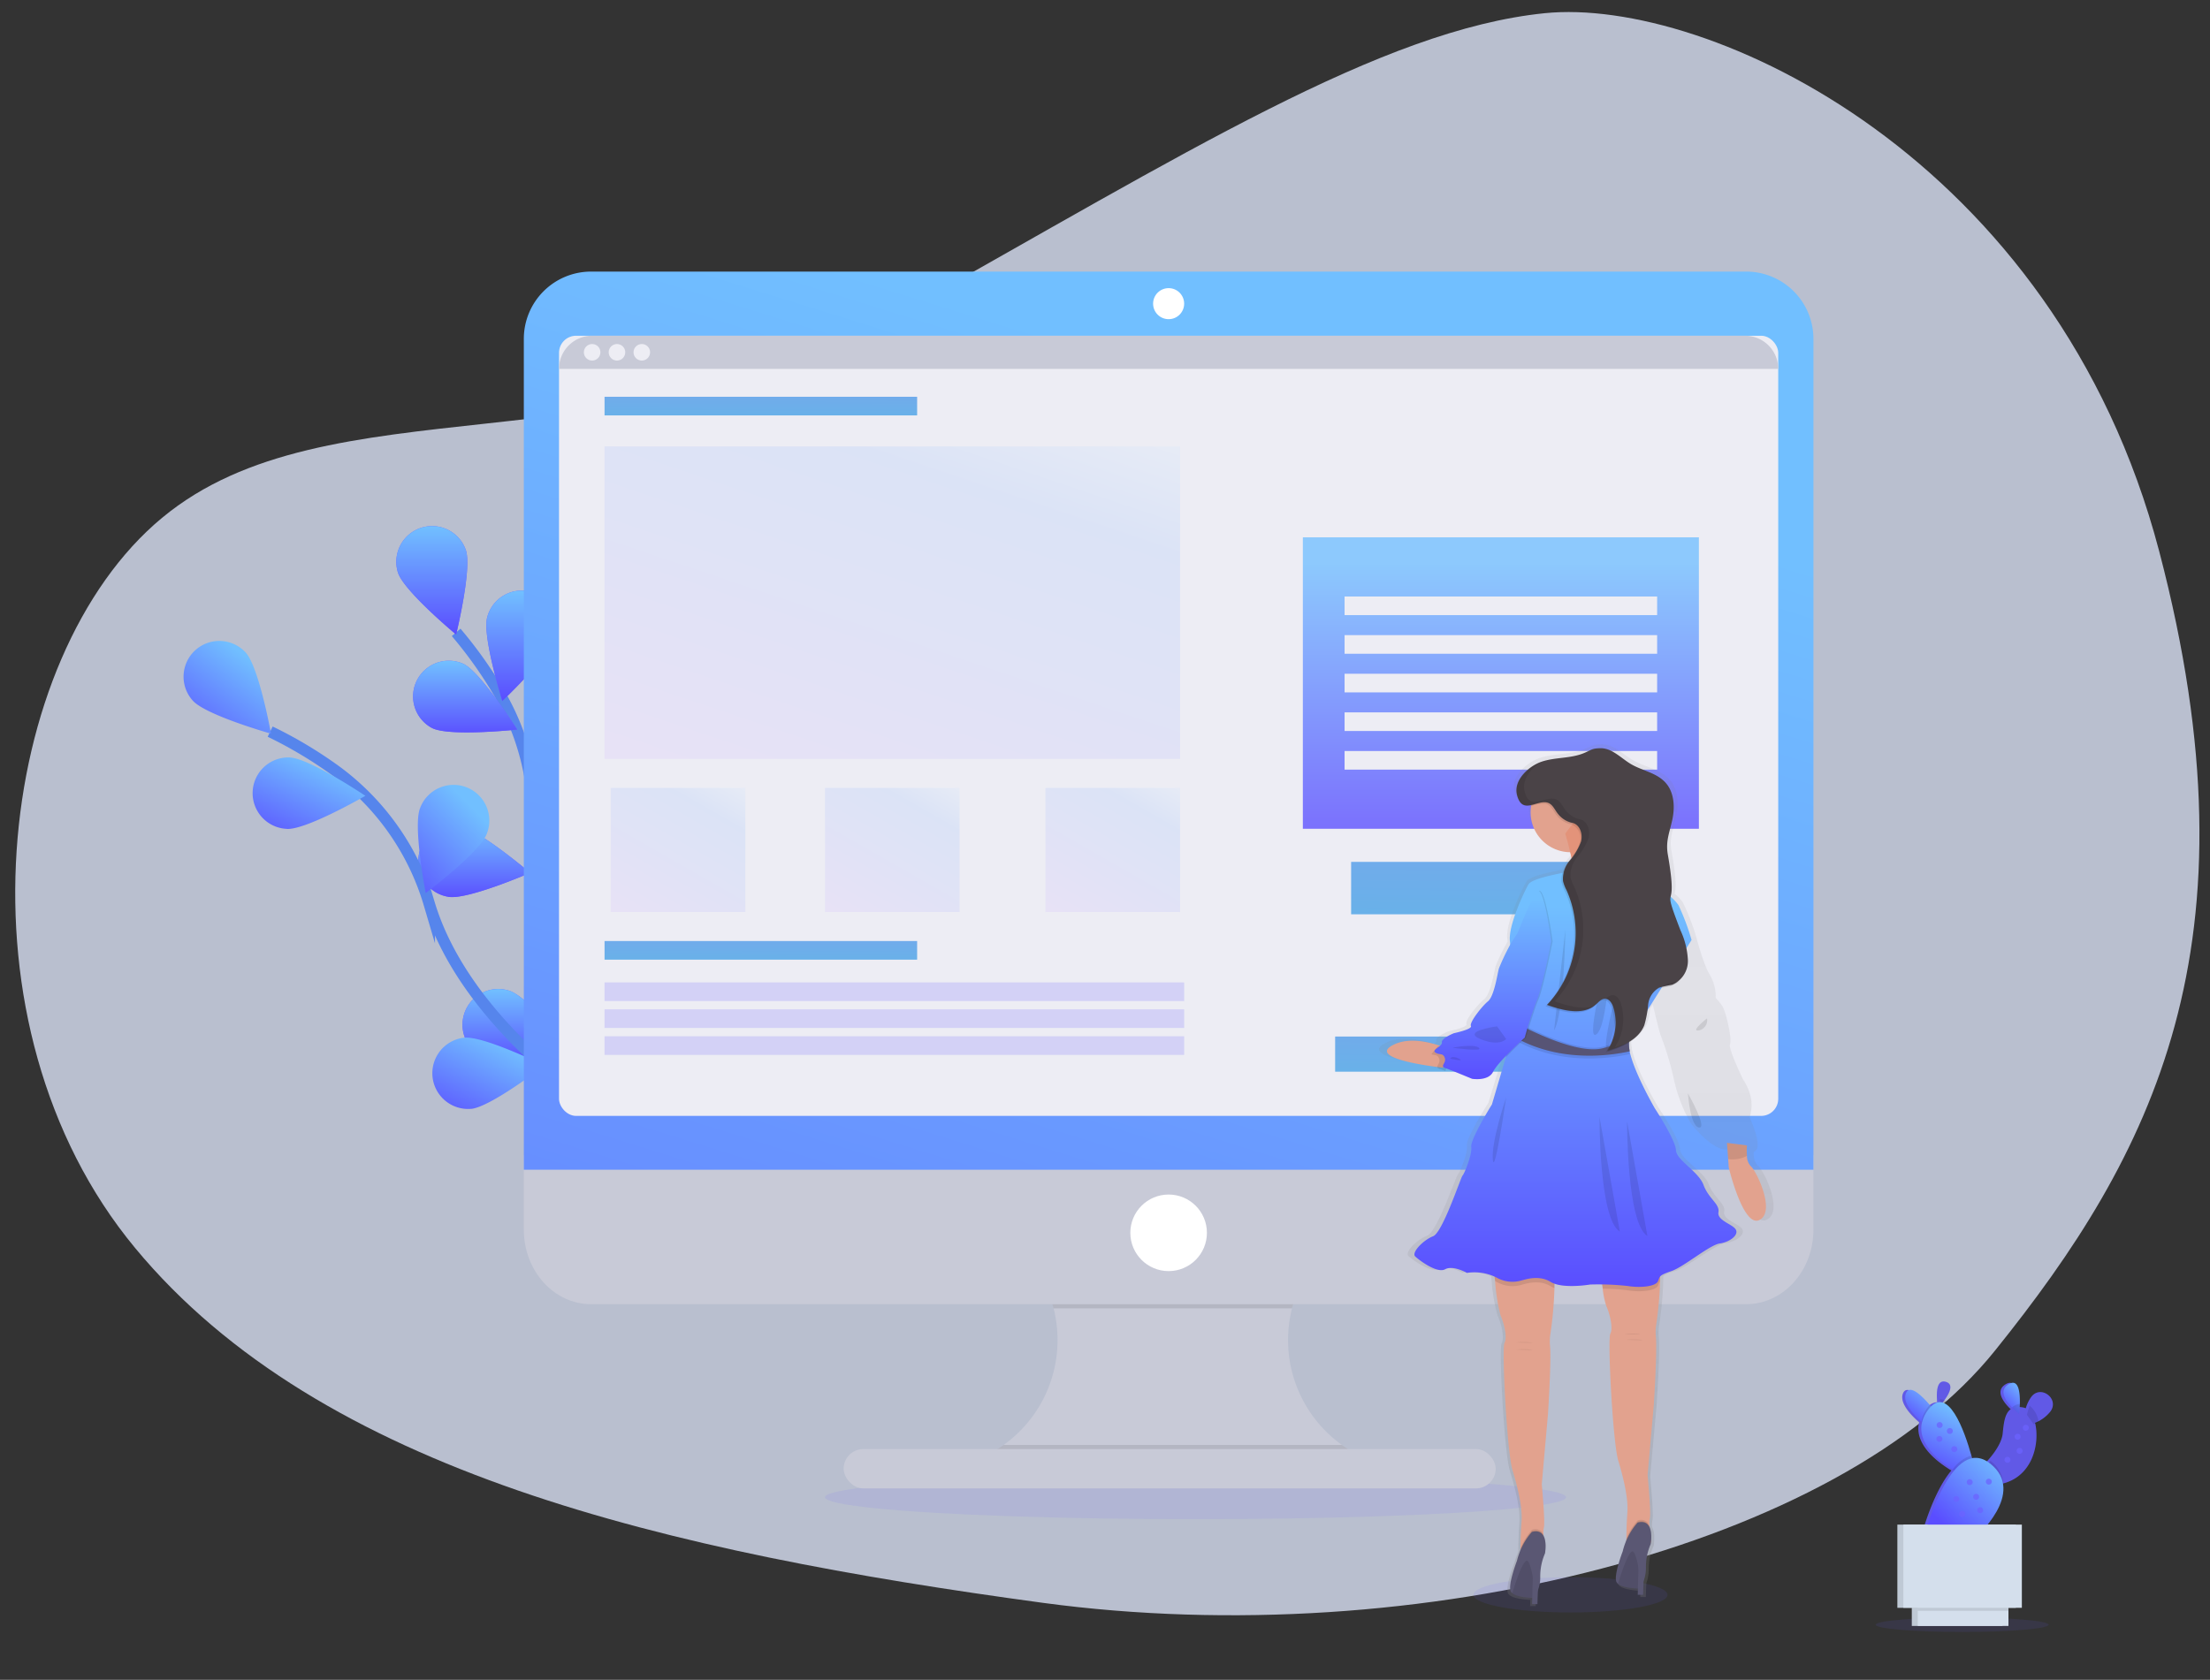 <?xml version="1.0" encoding="UTF-8"?> <svg xmlns="http://www.w3.org/2000/svg" xmlns:xlink="http://www.w3.org/1999/xlink" width="388" height="295" viewBox="0 0 388 295"><rect x="0" y="0" width="388" height="295" fill="#333333" stroke="none"/><defs><clipPath id="clip-path"><rect id="Rectangle_632" data-name="Rectangle 632" width="388" height="295" transform="translate(988 3253)" fill="#fff"></rect></clipPath><linearGradient id="linear-gradient" x1="0.5" x2="0.5" y2="1" gradientUnits="objectBoundingBox"><stop offset="0.01" stop-color="#71bfff"></stop><stop offset="1" stop-color="#5a4dff"></stop></linearGradient><linearGradient id="linear-gradient-6" x2="-0.204" xlink:href="#linear-gradient"></linearGradient><linearGradient id="linear-gradient-13" x1="0.861" y1="0.026" x2="-0.195" y2="2.415" gradientUnits="objectBoundingBox"><stop offset="0" stop-color="#71bfff"></stop><stop offset="0.081" stop-color="#71bfff"></stop><stop offset="0.085" stop-color="#71bfff"></stop><stop offset="1" stop-color="#5a4dff"></stop></linearGradient><linearGradient id="linear-gradient-14" x1="0.714" y1="-1.911" x2="0.229" y2="6.473" gradientUnits="objectBoundingBox"><stop offset="0" stop-color="#5685ec"></stop><stop offset="1" stop-color="#00c4d8"></stop></linearGradient><linearGradient id="linear-gradient-16" x1="1.141" y1="-0.679" x2="-0.135" y2="1.387" gradientUnits="objectBoundingBox"><stop offset="0" stop-color="#7bbdff"></stop><stop offset="0.045" stop-color="#7bbdff"></stop><stop offset="0.192" stop-color="#eefbfb"></stop><stop offset="0.39" stop-color="#92baff"></stop><stop offset="0.617" stop-color="#aeb6ff"></stop><stop offset="0.864" stop-color="#d4b1ff"></stop><stop offset="0.881" stop-color="#d8b1ff"></stop><stop offset="1" stop-color="#d8b1ff"></stop></linearGradient><linearGradient id="linear-gradient-20" x1="0.5" y1="0" x2="0.5" y2="1" xlink:href="#linear-gradient-13"></linearGradient><linearGradient id="linear-gradient-23" x1="1.031" y1="0.053" x2="0.5" y2="1" xlink:href="#linear-gradient-13"></linearGradient><linearGradient id="linear-gradient-30" x1="0.5" y1="1" x2="0.5" gradientUnits="objectBoundingBox"><stop offset="0" stop-color="gray" stop-opacity="0.251"></stop><stop offset="0.54" stop-color="gray" stop-opacity="0.122"></stop><stop offset="1" stop-color="gray" stop-opacity="0.102"></stop></linearGradient><linearGradient id="linear-gradient-31" x1="0.5" y1="0" x2="0.5" y2="1" xlink:href="#linear-gradient-13"></linearGradient></defs><g id="Mask_Group_26" data-name="Mask Group 26" transform="translate(-988 -3253)" clip-path="url(#clip-path)"><g id="Group_610" data-name="Group 610" transform="translate(18217.676 11346.542)"><g id="blob-shape_10_" data-name="blob-shape (10)" transform="matrix(-0.602, -0.799, 0.799, -0.602, -17077.773, -7704.1)"><path id="Path_2302" data-name="Path 2302" d="M312.569,80.985c1.775,37.892-41.548,68.41-49.24,125.112-7.692,56.792-11.123,97.394-26.014,121.992s-74.172,56.431-140.344,29.3-83.96-64.878-94.71-107.382C-8.586,207.594,20.634,137.186,67.378,89.889c46.843-47.3,94.573-87.45,145.657-89.8C264.02-2.264,310.794,43.093,312.569,80.985Z" transform="translate(0 0)" fill="#e2eaff" opacity="0.765"></path></g><g id="undraw_wireframing_nxyi" transform="translate(-17197.449 -8045.847)"><path id="Path_2566" data-name="Path 2566" d="M270.734,452.657s-16.8-24.236-13.944-47.11a44.678,44.678,0,0,0-5.379-27.743,75.115,75.115,0,0,0-7.9-11.244" transform="translate(-195.655 -303.202)" fill="none" stroke="#5685ec" stroke-miterlimit="10" stroke-width="2"></path><path id="Path_2567" data-name="Path 2567" d="M226.781,319.324c1.09,3.289-1.712,14.806-1.712,14.806s-9.118-7.57-10.208-10.863a6.278,6.278,0,0,1,11.92-3.943Z" transform="translate(-177.214 -270.39)" fill="#6c63ff"></path><path id="Path_2568" data-name="Path 2568" d="M270.4,354.291c-.872,3.354-9.482,11.5-9.482,11.5s-3.54-11.31-2.664-14.664a6.276,6.276,0,1,1,12.146,3.166Z" transform="translate(-204.953 -290.388)" fill="#6c63ff"></path><path id="Path_2569" data-name="Path 2569" d="M294.6,435.412c-2.449,2.457-13.992,5.139-13.992,5.139s2.657-11.549,5.088-14a6.277,6.277,0,1,1,8.889,8.864Z" transform="translate(-219.272 -340.215)" fill="#6c63ff"></path><path id="Path_2570" data-name="Path 2570" d="M302.363,506.667c-2,2.831-12.923,7.428-12.923,7.428s.665-11.833,2.664-14.664a6.277,6.277,0,1,1,10.259,7.236Z" transform="translate(-224.893 -386.092)" fill="#6c63ff"></path><path id="Path_2571" data-name="Path 2571" d="M226.12,392.123c3.118,1.512,14.9.247,14.9.247s-6.309-10.03-9.449-11.546a6.276,6.276,0,0,0-5.451,11.3Z" transform="translate(-182.448 -311.942)" fill="#6c63ff"></path><path id="Path_2572" data-name="Path 2572" d="M230.536,472.507c3.431.509,14.3-4.223,14.3-4.223s-9.024-7.686-12.447-8.2a6.277,6.277,0,1,0-1.846,12.418Z" transform="translate(-183.99 -362.697)" fill="#6c63ff"></path><path id="Path_2573" data-name="Path 2573" d="M250.9,551.128c3.3,1.09,14.806-1.744,14.806-1.744s-7.6-9.086-10.9-10.176a6.277,6.277,0,1,0-3.918,11.927Z" transform="translate(-197.598 -412.906)" fill="#6c63ff"></path><path id="Path_2574" data-name="Path 2574" d="M226.781,319.324c1.09,3.289-1.712,14.806-1.712,14.806s-9.118-7.57-10.208-10.863a6.278,6.278,0,0,1,11.92-3.943Z" transform="translate(-177.214 -270.39)" fill="url(#linear-gradient)"></path><path id="Path_2575" data-name="Path 2575" d="M270.4,354.291c-.872,3.354-9.482,11.5-9.482,11.5s-3.54-11.31-2.664-14.664a6.276,6.276,0,1,1,12.146,3.166Z" transform="translate(-204.953 -290.388)" fill="url(#linear-gradient)"></path><path id="Path_2576" data-name="Path 2576" d="M294.6,435.412c-2.449,2.457-13.992,5.139-13.992,5.139s2.657-11.549,5.088-14a6.277,6.277,0,1,1,8.889,8.864Z" transform="translate(-219.272 -340.215)" opacity="0.25"></path><path id="Path_2577" data-name="Path 2577" d="M302.363,506.667c-2,2.831-12.923,7.428-12.923,7.428s.665-11.833,2.664-14.664a6.277,6.277,0,1,1,10.259,7.236Z" transform="translate(-224.893 -386.092)" opacity="0.25"></path><path id="Path_2578" data-name="Path 2578" d="M226.12,392.123c3.118,1.512,14.9.247,14.9.247s-6.309-10.03-9.449-11.546a6.276,6.276,0,0,0-5.451,11.3Z" transform="translate(-182.448 -311.942)" fill="url(#linear-gradient)"></path><path id="Path_2579" data-name="Path 2579" d="M230.536,472.507c3.431.509,14.3-4.223,14.3-4.223s-9.024-7.686-12.447-8.2a6.277,6.277,0,1,0-1.846,12.418Z" transform="translate(-183.99 -362.697)" fill="url(#linear-gradient)"></path><path id="Path_2580" data-name="Path 2580" d="M250.9,551.128c3.3,1.09,14.806-1.744,14.806-1.744s-7.6-9.086-10.9-10.176a6.277,6.277,0,1,0-3.918,11.927Z" transform="translate(-197.598 -412.906)" fill="url(#linear-gradient)"></path><path id="Path_2581" data-name="Path 2581" d="M213.449,482.22s-25.178-15.351-31.843-37.432a44.7,44.7,0,0,0-16.158-23.182,75.112,75.112,0,0,0-11.778-7.076" transform="translate(-138.465 -333.739)" fill="none" stroke="#5685ec" stroke-miterlimit="10" stroke-width="2"></path><path id="Path_2582" data-name="Path 2582" d="M122.754,372.764c2.33,2.566,4.434,14.228,4.434,14.228s-11.4-3.227-13.73-5.793a6.276,6.276,0,0,1,9.3-8.435Z" transform="translate(-111.83 -305.84)" fill="url(#linear-gradient-6)"></path><path id="Path_2583" data-name="Path 2583" d="M176.693,387.089c.56,3.423-4,14.359-4,14.359s-7.828-8.907-8.391-12.331a6.277,6.277,0,0,1,12.389-2.028Z" transform="translate(-145.181 -312.919)" fill="url(#linear-gradient-6)"></path><path id="Path_2584" data-name="Path 2584" d="M237.105,449.057c-1.247,3.238-10.71,10.368-10.71,10.368s-2.253-11.629-1.01-14.871a6.278,6.278,0,1,1,11.72,4.5Z" transform="translate(-183.879 -350.287)" fill="url(#linear-gradient-6)"></path><path id="Path_2585" data-name="Path 2585" d="M270.3,512.28c-.68,3.4-8.806,12.029-8.806,12.029s-4.187-11.088-3.507-14.486A6.278,6.278,0,0,1,270.3,512.28Z" transform="translate(-204.825 -391.185)" fill="url(#linear-gradient-6)"></path><path id="Path_2586" data-name="Path 2586" d="M151.262,439.55c3.467.12,13.726-5.815,13.726-5.815s-9.83-6.614-13.3-6.741a6.276,6.276,0,1,0-.429,12.545Z" transform="translate(-133.072 -341.67)" fill="url(#linear-gradient-6)"></path><path id="Path_2587" data-name="Path 2587" d="M188.264,511.391c3.343-.923,11.36-9.652,11.36-9.652s-11.364-3.383-14.693-2.446a6.276,6.276,0,1,0,3.344,12.1Z" transform="translate(-155.433 -387.592)" fill="url(#linear-gradient-6)"></path><path id="Path_2588" data-name="Path 2588" d="M238.75,574.912c3.452-.363,12.829-7.6,12.829-7.6s-10.63-5.24-14.079-4.9a6.277,6.277,0,0,0,1.25,12.491Z" transform="translate(-188.231 -427.873)" fill="url(#linear-gradient-6)"></path><ellipse id="Ellipse_193" data-name="Ellipse 193" cx="65.052" cy="3.86" rx="65.052" ry="3.86" transform="translate(112.616 211.379)" fill="#6c63ff" opacity="0.1"></ellipse><ellipse id="Ellipse_194" data-name="Ellipse 194" cx="17.03" cy="3.1" rx="17.03" ry="3.1" transform="translate(226.475 229.281)" fill="#6c63ff" opacity="0.1"></ellipse><path id="Path_2589" data-name="Path 2589" d="M562.291,693.284v2.329H493.38v-1.9a22.652,22.652,0,0,0,1.559-41.837h66.9a22.666,22.666,0,0,0,.454,41.4Z" transform="translate(-354.718 -484.831)" fill="#c8cad7"></path><path id="Path_2590" data-name="Path 2590" d="M564.568,651.89a22.688,22.688,0,0,0-12.523,15.02H510.193a22.688,22.688,0,0,0-12.523-15.02Z" transform="translate(-357.449 -484.838)" opacity="0.1"></path><path id="Path_2591" data-name="Path 2591" d="M276.21,619.22V632.3c0,7.225,5.288,13.083,11.811,13.083H490.808c6.523,0,11.811-5.858,11.811-13.083V619.22Z" transform="translate(-216.471 -464.041)" fill="#c8cad7"></path><path id="Path_2592" data-name="Path 2592" d="M562.291,761.615v2.329H493.38v-1.9a22.605,22.605,0,0,0,5.313-2.827h59.383A22.707,22.707,0,0,0,562.291,761.615Z" transform="translate(-354.718 -553.162)" opacity="0.1"></path><rect id="Rectangle_442" data-name="Rectangle 442" width="114.477" height="6.905" rx="3.452" transform="translate(115.887 206.785)" fill="#c8cad7"></rect><path id="Path_2593" data-name="Path 2593" d="M502.62,204.031a11.811,11.811,0,0,0-11.811-11.811H288.021a11.811,11.811,0,0,0-11.811,11.811V349.943H502.62Z" transform="translate(-216.471 -192.22)" fill="url(#linear-gradient-13)"></path><rect id="Rectangle_443" data-name="Rectangle 443" width="214.053" height="137.009" rx="3" transform="translate(65.917 11.266)" fill="#ededf4"></rect><circle id="Ellipse_195" data-name="Ellipse 195" cx="2.726" cy="2.726" r="2.726" transform="translate(170.218 2.907)" fill="#fff"></circle><circle id="Ellipse_196" data-name="Ellipse 196" cx="6.723" cy="6.723" r="6.723" transform="translate(166.22 162.085)" fill="#fff"></circle><path id="Path_2594" data-name="Path 2594" d="M507.263,229.035H293.21a5.815,5.815,0,0,1,5.815-5.815H501.449A5.815,5.815,0,0,1,507.263,229.035Z" transform="translate(-227.293 -211.954)" fill="#c8cad7"></path><circle id="Ellipse_197" data-name="Ellipse 197" cx="1.454" cy="1.454" r="1.454" transform="translate(70.278 12.72)" fill="#ededf4"></circle><circle id="Ellipse_198" data-name="Ellipse 198" cx="1.454" cy="1.454" r="1.454" transform="translate(74.639 12.72)" fill="#ededf4"></circle><circle id="Ellipse_199" data-name="Ellipse 199" cx="1.454" cy="1.454" r="1.454" transform="translate(79 12.72)" fill="#ededf4"></circle><rect id="Rectangle_444" data-name="Rectangle 444" width="54.876" height="3.271" transform="translate(73.912 21.987)" opacity="0.729" fill="url(#linear-gradient-14)"></rect><rect id="Rectangle_445" data-name="Rectangle 445" width="54.876" height="3.271" transform="translate(73.912 117.566)" opacity="0.729" fill="url(#linear-gradient-14)"></rect><rect id="Rectangle_446" data-name="Rectangle 446" width="101.757" height="3.271" transform="translate(73.912 124.834)" fill="#6c63ff" opacity="0.2"></rect><rect id="Rectangle_447" data-name="Rectangle 447" width="101.757" height="3.271" transform="translate(73.912 129.562)" fill="#6c63ff" opacity="0.2"></rect><rect id="Rectangle_448" data-name="Rectangle 448" width="101.757" height="3.271" transform="translate(73.912 134.287)" fill="#6c63ff" opacity="0.2"></rect><rect id="Rectangle_449" data-name="Rectangle 449" width="101.03" height="54.876" transform="translate(73.912 30.709)" opacity="0.2" fill="url(#linear-gradient-16)"></rect><rect id="Rectangle_450" data-name="Rectangle 450" width="23.622" height="21.805" transform="translate(75.002 90.673)" opacity="0.2" fill="url(#linear-gradient-16)"></rect><rect id="Rectangle_451" data-name="Rectangle 451" width="23.622" height="21.805" transform="translate(151.32 90.673)" opacity="0.2" fill="url(#linear-gradient-16)"></rect><rect id="Rectangle_452" data-name="Rectangle 452" width="23.622" height="21.805" transform="translate(112.616 90.673)" opacity="0.2" fill="url(#linear-gradient-16)"></rect><rect id="Rectangle_453" data-name="Rectangle 453" width="69.533" height="51.18" transform="translate(196.508 46.67)" opacity="0.776" fill="url(#linear-gradient-20)"></rect><rect id="Rectangle_454" data-name="Rectangle 454" width="54.876" height="3.271" transform="translate(203.834 57.057)" fill="#ededf4"></rect><rect id="Rectangle_455" data-name="Rectangle 455" width="54.876" height="3.271" transform="translate(203.834 63.842)" fill="#ededf4"></rect><rect id="Rectangle_456" data-name="Rectangle 456" width="54.876" height="3.271" transform="translate(203.834 70.627)" fill="#ededf4"></rect><rect id="Rectangle_457" data-name="Rectangle 457" width="54.876" height="3.271" transform="translate(203.834 77.408)" fill="#ededf4"></rect><rect id="Rectangle_458" data-name="Rectangle 458" width="54.876" height="3.271" transform="translate(203.834 84.193)" fill="#ededf4"></rect><rect id="Rectangle_459" data-name="Rectangle 459" width="52.576" height="9.205" transform="translate(204.986 103.665)" opacity="0.729" fill="url(#linear-gradient-14)"></rect><rect id="Rectangle_460" data-name="Rectangle 460" width="35.255" height="6.174" transform="translate(202.177 134.338)" opacity="0.729" fill="url(#linear-gradient-14)"></rect><ellipse id="Ellipse_203" data-name="Ellipse 203" cx="15.173" cy="1.268" rx="15.173" ry="1.268" transform="translate(297.08 236.367)" fill="#6c63ff" opacity="0.1"></ellipse><path id="Path_2598" data-name="Path 2598" d="M964.78,731.263a6.335,6.335,0,0,0-.829,1.563c-.051.135-.1.291-.149.44a1.634,1.634,0,0,0-.291-.1,4,4,0,0,0-1.294-.109c0-.171.018-.345.025-.534.051-1.915-.174-4.586-2-3.453-1.752,1.09-.5,2.907.629,4.07.1.1.2.2.291.287-1.028.727-1.228,2.446-1.4,4.23s-1.686,3.736-2.689,4.844l-.287.309a3.678,3.678,0,0,0-2.907-.752c-.044-.156-.087-.32-.138-.491-.81-2.94-2.5-8.031-4.659-9.147.094-.113.189-.233.287-.363.916-1.2,1.944-2.977.421-3.431s-1.657,1.541-1.573,3.038a3.12,3.12,0,0,0,.044.534,2.235,2.235,0,0,0-1.6.778l-.233-.28c-1.236-1.454-3.5-3.769-4.187-2.021-.64,1.628,1.352,3.743,2.755,4.968l.091.076c-.945,3.819,3.165,6.934,5.378,8.3l.287.174c-3.053,3.6-4.935,10.343-4.935,10.343l8.547,1.526s5.666-4.892,4.943-9.485h.058c5.662-1.134,6.952-7.174,6.069-10.761l.1-.04a6.415,6.415,0,0,0,2.624-1.984C969.73,731.579,966.426,729.083,964.78,731.263Z" transform="translate(-640.378 -533.644)" fill="#6c63ff"></path><path id="Path_2599" data-name="Path 2599" d="M964.78,731.263a6.335,6.335,0,0,0-.829,1.563c-.051.135-.1.291-.149.44a1.634,1.634,0,0,0-.291-.1,4,4,0,0,0-1.294-.109c0-.171.018-.345.025-.534.051-1.915-.174-4.586-2-3.453-1.752,1.09-.5,2.907.629,4.07.1.1.2.2.291.287-1.028.727-1.228,2.446-1.4,4.23s-1.686,3.736-2.689,4.844l-.287.309a3.678,3.678,0,0,0-2.907-.752c-.044-.156-.087-.32-.138-.491-.81-2.94-2.5-8.031-4.659-9.147.094-.113.189-.233.287-.363.916-1.2,1.944-2.977.421-3.431s-1.657,1.541-1.573,3.038a3.12,3.12,0,0,0,.044.534,2.235,2.235,0,0,0-1.6.778l-.233-.28c-1.236-1.454-3.5-3.769-4.187-2.021-.64,1.628,1.352,3.743,2.755,4.968l.091.076c-.945,3.819,3.165,6.934,5.378,8.3l.287.174c-3.053,3.6-4.935,10.343-4.935,10.343l8.547,1.526s5.666-4.892,4.943-9.485h.058c5.662-1.134,6.952-7.174,6.069-10.761l.1-.04a6.415,6.415,0,0,0,2.624-1.984C969.73,731.579,966.426,729.083,964.78,731.263Z" transform="translate(-640.378 -533.644)" opacity="0.1"></path><path id="Path_2600" data-name="Path 2600" d="M948.656,736.282l-1,2.907s-.556-.393-1.257-1.01c-1.4-1.225-3.394-3.34-2.755-4.968.683-1.748,2.951.56,4.187,2.021C948.325,735.831,948.656,736.282,948.656,736.282Z" transform="translate(-641.27 -536.206)" fill="url(#linear-gradient-23)"></path><path id="Path_2601" data-name="Path 2601" d="M961.411,732.038a14.705,14.705,0,0,1-.974,1.148,14.163,14.163,0,0,1-.178-1.541c-.083-1.5.073-3.485,1.574-3.038S962.334,730.839,961.411,732.038Z" transform="translate(-651.913 -533.634)" fill="url(#linear-gradient-23)"></path><path id="Path_2602" data-name="Path 2602" d="M993.9,732.908c-.033.963-.127,1.734-.127,1.734a12.7,12.7,0,0,1-1.247-1.116c-1.13-1.174-2.38-2.984-.629-4.07C993.723,728.321,993.949,730.993,993.9,732.908Z" transform="translate(-671.51 -534.042)" fill="url(#linear-gradient-23)"></path><path id="Path_2603" data-name="Path 2603" d="M1006.977,737.026a6.429,6.429,0,0,1-2.62,1.984,8.17,8.17,0,0,1-.88.32l-1.177-1.654a11.679,11.679,0,0,1,.483-1.606,6.34,6.34,0,0,1,.828-1.563C1005.24,732.338,1008.562,734.835,1006.977,737.026Z" transform="translate(-678.687 -536.899)" fill="url(#linear-gradient-23)"></path><path id="Path_2604" data-name="Path 2604" d="M952.872,739.92c.494.582.825,1.032.825,1.032l-1,2.907s-.556-.393-1.258-1.01a5.745,5.745,0,0,1,1.127-2.569Q952.71,740.092,952.872,739.92Z" transform="translate(-646.31 -540.876)" opacity="0.1"></path><path id="Path_2605" data-name="Path 2605" d="M961.442,737.473a14.747,14.747,0,0,1-.974,1.148,14.17,14.17,0,0,1-.178-1.541A2.016,2.016,0,0,1,961.442,737.473Z" transform="translate(-651.944 -539.068)" opacity="0.1"></path><path id="Path_2606" data-name="Path 2606" d="M960.639,750.005l-2.486,1.09s-.545-.262-1.326-.749c-2.609-1.606-7.865-5.651-4.361-10.419s6.458,3.783,7.632,7.966C960.443,749.148,960.639,750.005,960.639,750.005Z" transform="translate(-646.221 -539.986)" fill="url(#linear-gradient-23)"></path><path id="Path_2607" data-name="Path 2607" d="M995.15,740.048a2.036,2.036,0,0,1,1.374-.618c-.033.963-.127,1.734-.127,1.734A12.671,12.671,0,0,1,995.15,740.048Z" transform="translate(-674.135 -540.564)" opacity="0.1"></path><path id="Path_2608" data-name="Path 2608" d="M1004.4,743.21a8.1,8.1,0,0,1-.879.32l-1.178-1.653a11.728,11.728,0,0,1,.483-1.606A4.362,4.362,0,0,1,1004.4,743.21Z" transform="translate(-678.712 -541.099)" opacity="0.1"></path><path id="Path_2609" data-name="Path 2609" d="M982.242,754.374c-.138.029-.28.055-.422.073-8.329,1.268-2.747-3.227-2.747-3.227s.363-.345.887-.912c1-1.09,2.515-3.049,2.689-4.844.261-2.7.563-5.233,3.75-4.492S990.121,752.793,982.242,754.374Z" transform="translate(-662.736 -541.462)" fill="url(#linear-gradient-23)"></path><rect id="Rectangle_461" data-name="Rectangle 461" width="15.921" height="4.187" transform="translate(303.422 233.66)" fill="#d4dfec"></rect><rect id="Rectangle_462" data-name="Rectangle 462" width="20.802" height="14.609" transform="translate(300.889 220.053)" fill="#d4dfec"></rect><rect id="Rectangle_463" data-name="Rectangle 463" width="15.921" height="4.187" transform="translate(303.422 233.66)" opacity="0.1"></rect><rect id="Rectangle_464" data-name="Rectangle 464" width="20.802" height="14.609" transform="translate(300.889 220.053)" opacity="0.1"></rect><rect id="Rectangle_465" data-name="Rectangle 465" width="15.921" height="4.187" transform="translate(304.468 233.66)" fill="#d4dfec"></rect><path id="Path_2610" data-name="Path 2610" d="M969.761,764.32c.363,1.25.541,2.108.541,2.108l-2.486,1.09s-.545-.262-1.327-.749A6.4,6.4,0,0,1,969.761,764.32Z" transform="translate(-655.891 -556.409)" opacity="0.1"></path><path id="Path_2611" data-name="Path 2611" d="M982.242,770.957c-.138.029-.28.055-.422.073-8.329,1.269-2.747-3.227-2.747-3.227s.363-.345.887-.912A5.543,5.543,0,0,1,982.242,770.957Z" transform="translate(-662.736 -558.044)" opacity="0.1"></path><path id="Path_2612" data-name="Path 2612" d="M953.7,778.02s4.666-16.717,11.208-11.56-2.66,13.083-2.66,13.083Z" transform="translate(-647.749 -557.142)" fill="url(#linear-gradient-23)"></path><circle id="Ellipse_204" data-name="Ellipse 204" cx="0.523" cy="0.523" r="0.523" transform="translate(307.783 202.042)" fill="#6c63ff" opacity="0.732"></circle><circle id="Ellipse_205" data-name="Ellipse 205" cx="0.523" cy="0.523" r="0.523" transform="translate(307.739 204.485)" fill="#6c63ff" opacity="0.732"></circle><circle id="Ellipse_206" data-name="Ellipse 206" cx="0.523" cy="0.523" r="0.523" transform="translate(322.915 202.522)" fill="#6c63ff" opacity="0.732"></circle><circle id="Ellipse_207" data-name="Ellipse 207" cx="0.523" cy="0.523" r="0.523" transform="translate(310.704 215.038)" fill="#6c63ff" opacity="0.732"></circle><circle id="Ellipse_208" data-name="Ellipse 208" cx="0.523" cy="0.523" r="0.523" transform="translate(321.825 206.578)" fill="#6c63ff" opacity="0.732"></circle><circle id="Ellipse_209" data-name="Ellipse 209" cx="0.523" cy="0.523" r="0.523" transform="translate(316.417 211.985)" fill="#6c63ff" opacity="0.732"></circle><circle id="Ellipse_210" data-name="Ellipse 210" cx="0.523" cy="0.523" r="0.523" transform="translate(309.571 203.089)" fill="#6c63ff" opacity="0.732"></circle><circle id="Ellipse_211" data-name="Ellipse 211" cx="0.523" cy="0.523" r="0.523" transform="translate(321.476 204.092)" fill="#6c63ff" opacity="0.732"></circle><circle id="Ellipse_212" data-name="Ellipse 212" cx="0.523" cy="0.523" r="0.523" transform="translate(319.688 208.148)" fill="#6c63ff" opacity="0.732"></circle><circle id="Ellipse_213" data-name="Ellipse 213" cx="0.523" cy="0.523" r="0.523" transform="translate(314.193 214.646)" fill="#6c63ff" opacity="0.732"></circle><circle id="Ellipse_214" data-name="Ellipse 214" cx="0.523" cy="0.523" r="0.523" transform="translate(313.059 212.073)" fill="#6c63ff" opacity="0.732"></circle><circle id="Ellipse_215" data-name="Ellipse 215" cx="0.523" cy="0.523" r="0.523" transform="translate(310.356 206.273)" fill="#6c63ff" opacity="0.732"></circle><rect id="Rectangle_466" data-name="Rectangle 466" width="15.921" height="1.53" transform="translate(304.468 233.66)" opacity="0.1"></rect><rect id="Rectangle_467" data-name="Rectangle 467" width="20.802" height="14.609" transform="translate(301.939 220.053)" fill="#d4dfec"></rect><circle id="Ellipse_216" data-name="Ellipse 216" cx="0.523" cy="0.523" r="0.523" transform="translate(314.891 217.001)" fill="#6c63ff" opacity="0.732"></circle><circle id="Ellipse_217" data-name="Ellipse 217" cx="0.523" cy="0.523" r="0.523" transform="translate(311.751 217.655)" fill="#6c63ff" opacity="0.732"></circle><path id="Path_2613" data-name="Path 2613" d="M755.858,494.6a2.568,2.568,0,0,1-.683-1.817c0-.171-.026-.338-.033-.5a1.817,1.817,0,0,0,.505-.458c.861-1.221-1.2-5.651-1.2-5.651a7.009,7.009,0,0,0,0-4.3,9.4,9.4,0,0,0-1.159-2.377S750.6,473.97,751,473.316s-.665-5.815-1.454-6.85a15.121,15.121,0,0,0-1.061-1.286,7.48,7.48,0,0,0-1-4c-1.13-1.752-2.388-6.614-2.388-6.614a40.456,40.456,0,0,0-2.388-6.178,6.906,6.906,0,0,0-1.454-1.494c.156-.727.516-1.69-.516-7.388-.422-2.34.236-3.736.778-6.051s.425-4.993-1.236-6.741-4.237-2.075-6.3-3.271c-1.817-1.05-3.434-2.827-5.557-2.795-1.559.025-1.555.269-2.991.854-2.482,1.01-5.273.705-7.8,1.541-2.268.752-5.15,3.223-4.463,5.844a2.87,2.87,0,0,0,.836,1.555,1.88,1.88,0,0,0,1.763.316.23.23,0,0,1-.025.127,6.684,6.684,0,0,0-.087,1.09,7.18,7.18,0,0,0,7.243,7.065c.022.084.04.171.062.258.055.233.105.465.156.7-.189.251-.385.5-.571.752a7.3,7.3,0,0,0-1.09,1.937c-2.1.429-5.622,1.123-6.178,2.031-.727,1.221-3.714,7.268-3.383,10.019.018.153.033.363.047.582a34.8,34.8,0,0,0-2.1,4.3c-.265,1.028-.861,4.881-1.992,5.778s-3.449,3.79-3.118,4.361-3.118,1.283-3.118,1.283-2.319.9-2.181,1.606c.04.214-.124.418-.363.614-2.638-.869-6-1.454-8.606-.131-3.634,1.843,2.74,3.111,6.542,3.667.625.095,1.177.167,1.606.218.029.124.149.233.454.338.24.084.6.214,1.01.363l.153-.472c1.261.447,4.7,1.839,4.7,1.839s2.987.487,3.849-1.247a15.709,15.709,0,0,1,2.435-2.907l-.12.389-2.515,8.3s-3.979,6.178-3.78,7.512-1.261,4.754-1.592,5.088-3.634,10.081-5.375,10.725-4.048,2.889-3.271,3.6,4,3.016,5.451,2.246,4,.643,4,.643a9.656,9.656,0,0,1,5.052.632c.025.251.054.523.084.81a31.653,31.653,0,0,0,1.032,6.069c.665,1.414,1.261,3.918.727,4.881s.465,19.33,1.454,22.477c.778,2.464,1.843,6.429,1.661,9.016-.109,1.574-.174,3.147-.185,4.724v.262c0,.087-.062.138-.091.211v.142a13.027,13.027,0,0,0-.578,1.675s-1.712,4.3-1.134,5.426a1.006,1.006,0,0,0,.273.316c.825.662,2.907.8,3.634.832l-.033,1.09h.978s.026-1.09.091-2.45a6.68,6.68,0,0,0,.422-2.391,9.779,9.779,0,0,1,.872-4.132s.022-.113.043-.294h0a7.288,7.288,0,0,0,.062-1.13,4,4,0,0,0-.364-1.922,4.324,4.324,0,0,1,.073-1.174c.265-.963-.4-7.7-.4-7.7l1.127-12.4s.665-9.569.4-12.073a7.958,7.958,0,0,1,.047-2.013A64.971,64.971,0,0,0,720,516.1c0-.258,0-.512,0-.771,2.413.829,6.505.149,6.505.149s.952-.022,2.217,0c.033.262.069.52.105.77a14.382,14.382,0,0,0,.658,3.056c.661,1.414,1.261,3.918.727,4.881s.462,19.33,1.454,22.477c.781,2.464,1.846,6.425,1.665,9.016-.109,1.57-.175,3.144-.185,4.724v.291c-.033.069-.065.138-.094.211s0,.1,0,.142a13.246,13.246,0,0,0-.549,1.683s-1.715,4.307-1.134,5.43a.957.957,0,0,0,.273.313c.825.665,2.907.8,3.634.832l-.033,1.09h.978s.026-1.09.091-2.449a6.682,6.682,0,0,0,.422-2.391,9.81,9.81,0,0,1,.858-4.132A7.542,7.542,0,0,0,737.69,560a3.976,3.976,0,0,0-.382-1.933,4.474,4.474,0,0,1,.073-1.17c.265-.963-.4-7.708-.4-7.708l1.126-12.393s.665-9.569.4-12.073a8.12,8.12,0,0,1,.051-2.013,64.793,64.793,0,0,0,.727-7.81v-.781c.24-.294.727-.527,2.072-.978,2.322-.77,6.967-4.626,8.824-4.881s3.514-1.479,2.984-2.442-3.449-1.606-3.183-3.082-1.792-2.377-2.718-4.815-4.979-4.361-5.044-6.178-3.823-7.37-3.823-7.37-3.776-6.28-4.612-10.118a1.351,1.351,0,0,0-.047-.247h.047a6.946,6.946,0,0,1-.138-.872,1.35,1.35,0,0,1,.033-.247h-.051v-.164a.58.58,0,0,1,.08-.051l.218-.127-.073.029a7.192,7.192,0,0,0,1.2-.981,5.342,5.342,0,0,0,1.385-1.933,9.809,9.809,0,0,0,.541-2.544l.473-.727c.458,1.915,1.126,4.663,1.337,5.277a53.541,53.541,0,0,1,2.391,7.981,27.105,27.105,0,0,0,2.907,7.515s3.383,4.43,5.971,4.623,1.13.9,1.526,1.028l.113.025.04.52.113,1.508s2.653,10.79,5.64,9.249S756.846,495.3,755.858,494.6Z" transform="translate(-479.496 -337.634)" fill="url(#linear-gradient-30)"></path><path id="Path_2614" data-name="Path 2614" d="M863.188,626.779c-2.871,1.534-5.422-9.18-5.422-9.18l-.109-1.5-.207-2.838,3.507.447a10.725,10.725,0,0,0,0,1.843,2.6,2.6,0,0,0,.658,1.792C862.549,618.046,866.056,625.249,863.188,626.779Z" transform="translate(-586.478 -460.246)" fill="#e2a28e"></path><path id="Path_2615" data-name="Path 2615" d="M754.21,822.275l.244-.185A1.306,1.306,0,0,1,754.21,822.275Z" transform="translate(-520.757 -593.184)" fill="#a1616a"></path><path id="Path_2616" data-name="Path 2616" d="M755.442,660.64v8.268a66.864,66.864,0,0,1-.727,8.166,8.16,8.16,0,0,0-.047,2c.254,2.49-.363,11.993-.363,11.993l-1.09,12.309s.636,6.694.363,7.632a4.628,4.628,0,0,0-.069,1.166c.036,1.09.225,2.49.287,2.907v.127l-.04.029-5.331,4.067c.85-.774,1.068-2.577,1.065-4.248v-.545q0-2.344.182-4.688c.174-2.569-.85-6.505-1.6-8.955-.956-3.122-1.915-21.362-1.4-22.318s-.065-3.445-.7-4.848a33.422,33.422,0,0,1-.956-6.022c-.138-1.323-.222-2.326-.222-2.326Z" transform="translate(-514.761 -490.408)" fill="#e2a28e"></path><path id="Path_2617" data-name="Path 2617" d="M805.26,817.756l.262-.2A1.558,1.558,0,0,1,805.26,817.756Z" transform="translate(-553.255 -590.3)" fill="#a1616a"></path><path id="Path_2618" data-name="Path 2618" d="M806.473,656.14v8.675a66.912,66.912,0,0,1-.7,7.759,8.16,8.16,0,0,0-.047,2c.255,2.489-.363,11.993-.363,11.993l-1.09,12.309s.64,6.694.385,7.632a4.442,4.442,0,0,0-.069,1.163c.036,1.09.229,2.511.287,2.907a.314.314,0,0,0,.018.12l-.04.029h0l-5.339,4.067c.825-.792,1.039-2.573,1.036-4.223v-.549c0-1.563.073-3.125.178-4.688.171-2.569-.85-6.5-1.6-8.951-.96-3.122-1.915-21.362-1.4-22.318s-.065-3.445-.7-4.848a14.561,14.561,0,0,1-.636-3.035c-.338-2.428-.578-5.317-.578-5.317Z" transform="translate(-547.239 -487.543)" fill="#e2a28e"></path><path id="Path_2619" data-name="Path 2619" d="M786.043,455.273l-.054.084a7,7,0,0,1-4.852,2.907,6.03,6.03,0,0,1-.854.058c-.022-.087-.04-.174-.062-.258-.418-1.817-.861-3.271-.861-3.271s.476-.687,1.17-1.563c1.886-2.384,5.36-6.153,5.088-1.116a8.643,8.643,0,0,0,.364,3.02A.411.411,0,0,1,786.043,455.273Z" transform="translate(-536.767 -356.078)" opacity="0.1"></path><path id="Path_2620" data-name="Path 2620" d="M776.608,441.214a7.01,7.01,0,0,1-6.153,6.959,6.782,6.782,0,0,1-.865.055h-.051a7.014,7.014,0,1,1,7.069-7.014Z" transform="translate(-526.085 -346.26)" fill="#e2a28e"></path><path id="Path_2621" data-name="Path 2621" d="M794.068,471.465l-6.8,5.815s-7.417-10.583-6.542-12.752a7.3,7.3,0,0,0,.069-3.231c-.1-.727-.24-1.53-.4-2.286-.047-.236-.1-.469-.149-.7-.022-.087-.04-.174-.062-.258-.418-1.817-.861-3.271-.861-3.271s.476-.687,1.17-1.563c1.886-2.384,5.361-6.153,5.088-1.116a8.635,8.635,0,0,0,.364,3.02.5.5,0,0,0,.054.171,15.64,15.64,0,0,0,5.131,6.818,20.325,20.325,0,0,0,2.344,1.664Z" transform="translate(-536.742 -356.072)" fill="#e3937a"></path><path id="Path_2622" data-name="Path 2622" d="M744.79,665.355l10.652-4.724V668.9a3.675,3.675,0,0,1-.691-.323c-2.1-1.3-4.724-.291-4.91-.291a5.583,5.583,0,0,1-4.528-.447c-.1-.058-.2-.113-.291-.16C744.866,666.357,744.79,665.355,744.79,665.355Z" transform="translate(-514.761 -490.401)" opacity="0.1"></path><path id="Path_2623" data-name="Path 2623" d="M806.517,656.14v8.675a3.891,3.891,0,0,0-.363.8c-.385.894-3,1.214-5.3.836a32.81,32.81,0,0,0-4.4-.276c-.338-2.428-.578-5.317-.578-5.317Z" transform="translate(-547.284 -487.543)" opacity="0.1"></path><path id="Path_2624" data-name="Path 2624" d="M760.057,547.2c-1.788.255-6.251,4.081-8.482,4.848s-1.977.89-2.359,1.784-3,1.21-5.295.832a47.516,47.516,0,0,0-6.632-.258s-4.83.836-6.949-.476-4.724-.291-4.91-.291a5.583,5.583,0,0,1-4.528-.447,8.691,8.691,0,0,0-5.23-.829s-2.424-1.4-3.827-.636-4.463-1.53-5.23-2.231,1.454-2.933,3.125-3.572,4.848-10.332,5.164-10.648,1.723-3.7,1.53-5.037,3.634-7.465,3.634-7.465l2.42-8.235.727-2.544.029-1.516c0-.683.033-1.559.051-2.544.065-4.07.134-10.107,0-12.836-.022-.422-.044-.763-.073-1.01-.32-2.74,2.544-8.722,3.253-9.947.523-.9,3.91-1.592,5.927-2.017a12.97,12.97,0,0,0,1.425-.342,1.668,1.668,0,0,1,.56-.044c1.9.076,7.519,1.254,7.519,1.254-.509,15.369.512,12.691.512,12.691,1.657-1.276.636-12.563.636-12.563.829.382,1.675-.578,1.675-.578l3.234,1.341a32.016,32.016,0,0,1,2.853,1.93,8.6,8.6,0,0,1,2,1.962,40.806,40.806,0,0,1,2.3,6.124l-1.148,1.817c-1,1.61-2.544,4.085-4.125,6.592l-2.806,4.466c-1.254,1.991-2.275,3.609-2.7,4.267a1.591,1.591,0,0,0-.2.512,2.657,2.657,0,0,0-.047.363,5.713,5.713,0,0,0,.149,1.512c.8,3.809,4.434,10.048,4.434,10.048s3.634,5.546,3.7,7.33,3.954,3.7,4.848,6.124,2.867,3.314,2.613,4.782,2.544,2.1,3.06,3.06S761.841,546.942,760.057,547.2Z" transform="translate(-490.361 -376.517)" fill="url(#linear-gradient-31)"></path><path id="Path_2625" data-name="Path 2625" d="M860.95,615.55a5.53,5.53,0,0,1-3.293.549l-.207-2.838,3.507.447A10.719,10.719,0,0,0,860.95,615.55Z" transform="translate(-586.478 -460.246)" opacity="0.1"></path><path id="Path_2626" data-name="Path 2626" d="M824.2,510.09l2.617,1.85s1.21,4.844,2.293,6.567a7.593,7.593,0,0,1,.956,3.954,13.762,13.762,0,0,1,1.021,1.275c.767,1.021,1.784,6.142,1.4,6.8s2.2,6.142,2.2,6.142a8.292,8.292,0,0,1,1.116,2.359,7.281,7.281,0,0,1,0,4.274s1.977,4.4,1.148,5.611-3.511,1.09-3.892.956,1.021-.829-1.454-1.021-5.742-4.59-5.742-4.59a27.415,27.415,0,0,1-2.806-7.461,54.918,54.918,0,0,0-2.293-7.908c-.32-.956-1.722-7.141-1.722-7.141Z" transform="translate(-562.033 -394.57)" fill="url(#linear-gradient-31)"></path><path id="Path_2627" data-name="Path 2627" d="M775.9,510.09s-.193,14.795-1.977,17.728Z" transform="translate(-533.304 -394.57)" opacity="0.1"></path><path id="Path_2628" data-name="Path 2628" d="M802.159,524.48s-1.657,14.795-2.966,15.558S802.159,524.48,802.159,524.48Z" transform="translate(-549.235 -403.731)" opacity="0.1"></path><path id="Path_2629" data-name="Path 2629" d="M795.824,518.69s-.4,13.952-2.508,15.329S795.824,518.69,795.824,518.69Z" transform="translate(-545.302 -400.045)" opacity="0.1"></path><path id="Path_2630" data-name="Path 2630" d="M746.619,591.33s-2.638,7.715-2.34,10.9S746.619,591.33,746.619,591.33Z" transform="translate(-514.42 -446.286)" opacity="0.1"></path><path id="Path_2631" data-name="Path 2631" d="M773.706,560.731c-3.453.774-12.792,2.162-21.006-2.947,0-.683.033-1.559.051-2.544,3.118,1.715,11.876,6.178,16.336,4.928,2.224-.636,3.634-1.039,4.517-1.3a4.8,4.8,0,0,0,.1,1.864Z" transform="translate(-519.796 -423.312)" opacity="0.1"></path><path id="Path_2632" data-name="Path 2632" d="M773.706,558.631c-3.453.77-12.792,2.159-21.006-2.947,0-.683.033-1.563.051-2.544,3.118,1.715,11.876,6.178,16.336,4.928,2.224-.632,3.634-1.039,4.517-1.3A4.806,4.806,0,0,0,773.706,558.631Z" transform="translate(-519.796 -421.975)" opacity="0.1"></path><path id="Path_2633" data-name="Path 2633" d="M773.706,559.381c-3.453.77-12.792,2.159-21.006-2.947,0-.683.033-1.559.051-2.544,3.118,1.715,11.876,6.178,16.336,4.928,2.224-.632,3.634-1.039,4.517-1.3A4.806,4.806,0,0,0,773.706,559.381Z" transform="translate(-519.796 -422.453)" fill="#605d82"></path><path id="Path_2634" data-name="Path 2634" d="M773.706,559.381c-3.453.77-12.792,2.159-21.006-2.947,0-.683.033-1.559.051-2.544,3.118,1.715,11.876,6.178,16.336,4.928,2.224-.632,3.634-1.039,4.517-1.3A4.806,4.806,0,0,0,773.706,559.381Z" transform="translate(-519.796 -422.453)" opacity="0.1"></path><path id="Path_2635" data-name="Path 2635" d="M760.233,803.793a.6.6,0,0,1-.022.156l-5.331,4.067c.85-.774,1.069-2.577,1.065-4.248v-.545a10.758,10.758,0,0,1,1.97-3.147,1.635,1.635,0,0,1,1.817.411v.116a1.667,1.667,0,0,1,.189.284A5.172,5.172,0,0,1,760.233,803.793Z" transform="translate(-521.184 -579.11)" opacity="0.1"></path><path id="Path_2636" data-name="Path 2636" d="M761.423,802.177l-4.023,2.762s.026-.323.062-.8a11.013,11.013,0,0,1,2.061-3.362,1.642,1.642,0,0,1,1.817.411C761.372,801.785,761.423,802.177,761.423,802.177Z" transform="translate(-522.788 -579.558)" opacity="0.1"></path><path id="Path_2637" data-name="Path 2637" d="M758.808,804.853a10.032,10.032,0,0,0-.836,4.107,6.338,6.338,0,0,1-.854,3.311,2.855,2.855,0,0,1-.28.4s-2.795-.022-3.772-.832a.953.953,0,0,1-.269-.309c-.56-1.116,1.09-5.389,1.09-5.389a11.849,11.849,0,0,1,2.624-5.055C759.648,800.266,758.808,804.853,758.808,804.853Z" transform="translate(-519.784 -579.751)" fill="#5a5773"></path><path id="Path_2638" data-name="Path 2638" d="M757.792,821.3a2.833,2.833,0,0,1-.28.4s-2.795-.022-3.772-.832c.48-1.592,2.017-6.407,2.733-5.589S757.621,819.758,757.792,821.3Z" transform="translate(-520.458 -588.788)" opacity="0.1"></path><path id="Path_2639" data-name="Path 2639" d="M763.493,815.6l-.193,7.217h.938s.149-6.331.571-7.217S763.493,815.6,763.493,815.6Z" transform="translate(-526.544 -588.801)" fill="#5a5773"></path><path id="Path_2640" data-name="Path 2640" d="M811.328,799.3l-.022.149h0L806,803.491c.825-.792,1.039-2.573,1.036-4.223v-.549A10.747,10.747,0,0,1,809,795.575a1.681,1.681,0,0,1,1.835.407v.12a1.518,1.518,0,0,1,.189.28A5.28,5.28,0,0,1,811.328,799.3Z" transform="translate(-553.726 -576.245)" opacity="0.1"></path><path id="Path_2641" data-name="Path 2641" d="M812.473,797.669l-4.023,2.765s.025-.323.065-.8a10.9,10.9,0,0,1,2.057-3.362,1.651,1.651,0,0,1,1.835.411C812.422,797.28,812.473,797.669,812.473,797.669Z" transform="translate(-555.286 -576.689)" opacity="0.1"></path><path id="Path_2642" data-name="Path 2642" d="M809.876,800.35a9.97,9.97,0,0,0-.839,4.107,6.338,6.338,0,0,1-.854,3.311,3.149,3.149,0,0,1-.28.4s-2.795-.022-3.772-.832a1,1,0,0,1-.262-.312c-.556-1.116,1.09-5.389,1.09-5.389a11.852,11.852,0,0,1,2.624-5.055C810.712,795.771,809.876,800.35,809.876,800.35Z" transform="translate(-552.296 -576.884)" fill="#5a5773"></path><path id="Path_2643" data-name="Path 2643" d="M808.842,816.82a3.148,3.148,0,0,1-.28.4s-2.795-.022-3.772-.832c.48-1.592,2.017-6.411,2.733-5.593S808.671,815.271,808.842,816.82Z" transform="translate(-552.956 -585.936)" opacity="0.1"></path><path id="Path_2644" data-name="Path 2644" d="M814.546,811.1l-.2,7.214h.938s.149-6.327.571-7.214S814.546,811.1,814.546,811.1Z" transform="translate(-559.041 -585.937)" fill="#5a5773"></path><path id="Path_2645" data-name="Path 2645" d="M790.117,467.438a4.513,4.513,0,0,1-2.776,4.3c-.509.156-1.05.193-1.57.3a3.372,3.372,0,0,0-.727.222,3.931,3.931,0,0,0-1.9,2.991c-.08.414-.131.832-.182,1.254a9.009,9.009,0,0,1-.5,2.351,5.953,5.953,0,0,1-2.449,2.791,15.772,15.772,0,0,1-4.067,1.7,9.14,9.14,0,0,0,1.09-7.6c-.233-.745-.727-1.577-1.515-1.555-.614.018-1.054.563-1.512.978-2.253,2.028-5.778,1.123-8.631.1a18.354,18.354,0,0,0,3.434-20.13,6.644,6.644,0,0,1-.625-1.625,3.387,3.387,0,0,1,.156-1.679,7.446,7.446,0,0,1,1.032-1.922c.178-.251.364-.5.552-.749.243-.331.487-.665.705-1.01a5.556,5.556,0,0,0,.727-1.574,2.676,2.676,0,0,0-1.326-3.22l-.065-.025a4.248,4.248,0,0,1-2.635-1.6c-.6-.705-.945-1.817-1.977-2.024a5.941,5.941,0,0,0-2.511.4,7.018,7.018,0,1,1,12.647,5.15,15.464,15.464,0,0,0,5.186,6.989l3.234,1.341a31.989,31.989,0,0,1,2.853,1.93,41.726,41.726,0,0,0,2.057,6.647,23.416,23.416,0,0,1,1.09,3.271A8.046,8.046,0,0,1,790.117,467.438Z" transform="translate(-526.258 -346.241)" opacity="0.1"></path><path id="Path_2646" data-name="Path 2646" d="M765.655,435.69c1.243.389,1.722,1.988,1.392,3.245a10.855,10.855,0,0,1-1.973,3.333,4.978,4.978,0,0,0-1.192,3.6,6.64,6.64,0,0,0,.625,1.625,18.388,18.388,0,0,1-3.434,20.13c2.853,1.021,6.382,1.926,8.631-.1.458-.414.9-.959,1.512-.978.781-.025,1.286.81,1.515,1.555a9.133,9.133,0,0,1-1.09,7.592c2.627-.763,5.513-1.944,6.52-4.488a19.238,19.238,0,0,0,.676-3.609,3.924,3.924,0,0,1,1.9-2.987,18.931,18.931,0,0,1,2.3-.52,4.51,4.51,0,0,0,2.777-4.3,14.012,14.012,0,0,0-1.308-5.266c-3.634-9.449-.218-1.879-2.21-13.25-.407-2.322.229-3.711.749-6.007s.407-4.957-1.188-6.694-4.074-2.061-6.055-3.238c-1.755-1.047-3.3-2.809-5.342-2.777-1.5.022-1.494.265-2.875.847-2.388,1-5.066.7-7.494,1.53-2.181.749-4.95,3.2-4.288,5.815.891,3.521,3.333.93,5.237,1.326,1.032.218,1.374,1.316,1.977,2.024A4.364,4.364,0,0,0,765.655,435.69Z" transform="translate(-521.703 -338.85)" fill="#4a4347"></path><path id="Path_2647" data-name="Path 2647" d="M702.933,568.609s-1.032-.109-2.42-.323c-3.634-.552-9.78-1.817-6.283-3.634,3.209-1.679,7.632-.254,10.219.887a22.667,22.667,0,0,1,2.151,1.09Z" transform="translate(-481.913 -428.813)" fill="#e2a28e"></path><path id="Path_2648" data-name="Path 2648" d="M758.782,500.3s-1.657,8.359-2.486,10.2-2.181,6.7-2.181,6.7-1.959,1.774-3.576,3.5l.727-2.544.029-1.515c0-.683.033-1.559.051-2.544.065-4.07.134-10.107,0-12.836.142-.265.233-.429.233-.429l1.29-2.046s2.1-5.611,3.315-7.207S758.782,500.3,758.782,500.3Z" transform="translate(-518.421 -382.678)" opacity="0.1"></path><path id="Path_2649" data-name="Path 2649" d="M717.615,569.091s-.185.727-.5,1.708c-.4-.16-.727-.287-.97-.363-1.09-.363.193-.829-.127-1.784-.273-.821-.778-.563-1.359-.792a15.877,15.877,0,0,1,1.232-1.479Z" transform="translate(-495.581 -430.403)" opacity="0.1"></path><path id="Path_2650" data-name="Path 2650" d="M730.757,498.774l-1.29,2.046a38.587,38.587,0,0,0-2.024,4.252c-.273,1.007-.818,4.859-1.908,5.753s-3.318,3.761-3,4.336-3,1.276-3,1.276-2.232.894-2.1,1.6-1.85,1.276-1.148,1.784,1.341,0,1.661.956-.96,1.406.127,1.788,4.655,1.875,4.655,1.875,2.867.483,3.7-1.239,5.549-5.993,5.549-5.993a68.894,68.894,0,0,1,2.181-6.7c.843-1.85,2.489-10.2,2.489-10.2s-1.341-10.332-2.544-8.722S730.757,498.774,730.757,498.774Z" transform="translate(-496.519 -382.68)" fill="url(#linear-gradient-31)"></path><path id="Path_2651" data-name="Path 2651" d="M739.49,556.94s-6.313.829-2.933,2.231,4.528,0,4.528,0Z" transform="translate(-508.886 -424.394)" opacity="0.1"></path><path id="Path_2652" data-name="Path 2652" d="M724.79,566.7s3.7-.763,4.655,0S724.79,566.7,724.79,566.7Z" transform="translate(-502.029 -430.389)" opacity="0.1"></path><path id="Path_2653" data-name="Path 2653" d="M723.74,572.062s.254-.64,1.53,0S723.74,572.062,723.74,572.062Z" transform="translate(-501.361 -433.84)" opacity="0.1"></path><path id="Path_2654" data-name="Path 2654" d="M838.58,589.32s.385,5.815,1.952,6S838.58,589.32,838.58,589.32Z" transform="translate(-574.466 -445.007)" opacity="0.1"></path><path id="Path_2655" data-name="Path 2655" d="M844.481,553.1a1.817,1.817,0,0,1-1.4,2.1C841.418,555.517,844.481,553.1,844.481,553.1Z" transform="translate(-577.016 -421.95)" opacity="0.1"></path><path id="Path_2656" data-name="Path 2656" d="M795.85,600.69s-.083,17.942,3.573,20.151Z" transform="translate(-547.264 -452.245)" opacity="0.1"></path><path id="Path_2657" data-name="Path 2657" d="M809.18,602.8s-.066,17.938,3.569,20.152Z" transform="translate(-555.75 -453.588)" opacity="0.1"></path><path id="Path_2658" data-name="Path 2658" d="M755.72,709.589a13.427,13.427,0,0,1,2.489,0C759.594,709.7,755.72,709.589,755.72,709.589Z" transform="translate(-521.719 -521.531)" opacity="0.1"></path><path id="Path_2659" data-name="Path 2659" d="M755.72,713.039a13.459,13.459,0,0,1,2.489,0C759.594,713.166,755.72,713.039,755.72,713.039Z" transform="translate(-521.719 -523.727)" opacity="0.1"></path><path id="Path_2660" data-name="Path 2660" d="M807.77,705.539a13.427,13.427,0,0,1,2.489,0C811.644,705.67,807.77,705.539,807.77,705.539Z" transform="translate(-554.853 -518.953)" opacity="0.1"></path><path id="Path_2661" data-name="Path 2661" d="M808.94,708.3a13.437,13.437,0,0,1,2.489,0C812.811,708.426,808.94,708.3,808.94,708.3Z" transform="translate(-555.598 -520.71)" opacity="0.1"></path><g id="Group_609" data-name="Group 609" transform="translate(234.069 86.286)" opacity="0.1"><path id="Path_2662" data-name="Path 2662" d="M762.547,471.508a18.353,18.353,0,0,0,3.434-20.13,6.641,6.641,0,0,1-.625-1.625,4.961,4.961,0,0,1,1.192-3.6,10.708,10.708,0,0,0,1.973-3.333c.327-1.257-.149-2.856-1.392-3.242a4.252,4.252,0,0,1-2.635-1.6c-.6-.705-.945-1.817-1.977-2.021-1.9-.4-4.361,2.181-5.237-1.33-.5-1.97.963-3.852,2.653-4.975-2.112.876-4.554,3.2-3.929,5.662.89,3.522,3.333.934,5.237,1.33,1.032.214,1.374,1.316,1.977,2.021a4.262,4.262,0,0,0,2.635,1.6c1.243.385,1.723,1.984,1.392,3.242a10.849,10.849,0,0,1-1.973,3.333,4.981,4.981,0,0,0-1.192,3.605,6.677,6.677,0,0,0,.625,1.621,18.386,18.386,0,0,1-3.434,20.13c2.747.985,6.116,1.857,8.359.113C767.5,473.057,764.815,472.319,762.547,471.508Z" transform="translate(-755.906 -429.65)"></path><path id="Path_2663" data-name="Path 2663" d="M827.037,535.668a2.505,2.505,0,0,0-.727.5c.574-.142,1.181-.16,1.744-.338a3.27,3.27,0,0,0,1.185-.661A14.435,14.435,0,0,0,827.037,535.668Z" transform="translate(-800.724 -496.822)"></path><path id="Path_2664" data-name="Path 2664" d="M803.194,550.011a20.1,20.1,0,0,1-2.762,1,9.133,9.133,0,0,0,1.09-7.592c-.229-.727-.727-1.581-1.516-1.559a1.937,1.937,0,0,0-1.207.69c.727.025,1.225.832,1.454,1.555a9.133,9.133,0,0,1-1.09,7.592A15.959,15.959,0,0,0,803.194,550.011Z" transform="translate(-783.212 -501.08)"></path></g></g></g></g></svg> 